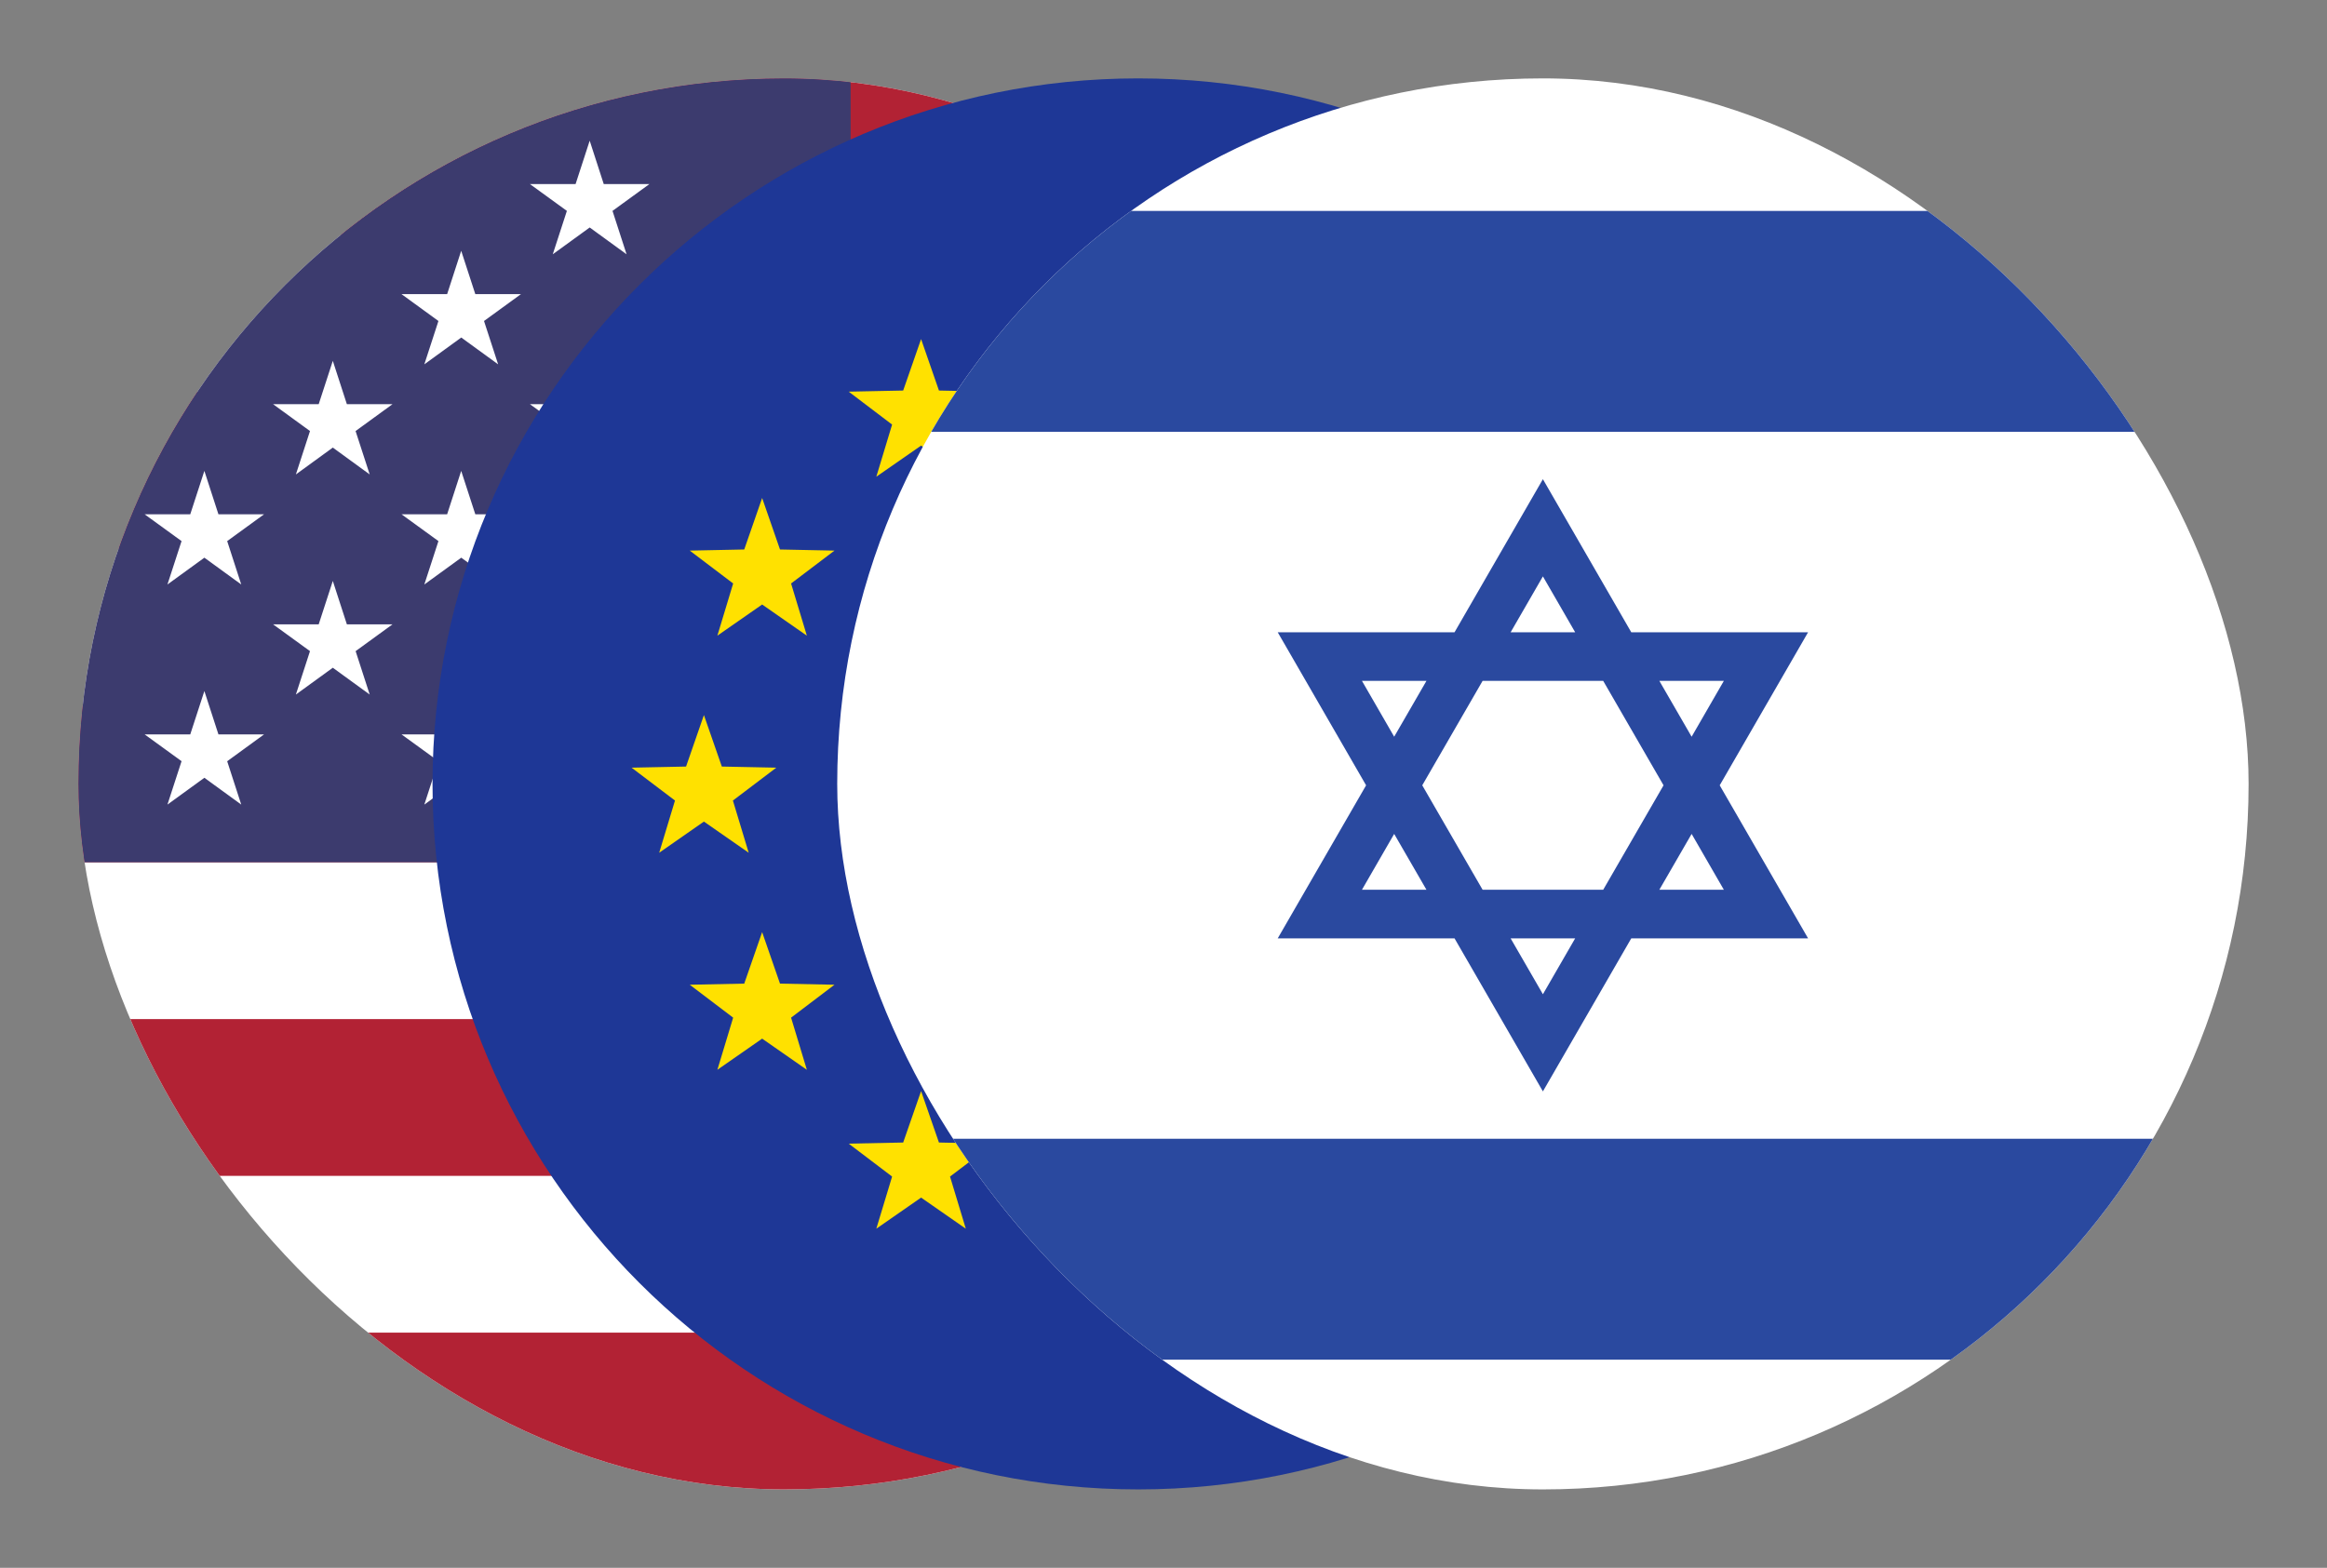 <svg width="46" height="31" viewBox="0 0 46 31" fill="none" xmlns="http://www.w3.org/2000/svg">
<rect x="0" y="0" width="46" height="31" fill="#808080" stroke="none"/>
<g clip-path="url(#clip0_1_535)">
<path d="M62.757 1.55H-13.813V29.45H62.757V1.55Z" fill="white"/>
<path d="M62.757 1.55H-13.813V4.65H62.757V1.55Z" fill="#B22234"/>
<path d="M62.757 7.75H-13.813V10.85H62.757V7.75Z" fill="#B22234"/>
<path d="M62.757 13.95H-13.813V17.05H62.757V13.95Z" fill="#B22234"/>
<path d="M62.757 20.15H-13.813V23.25H62.757V20.15Z" fill="#B22234"/>
<path d="M62.757 26.35H-13.813V29.45H62.757V26.35Z" fill="#B22234"/>
<path d="M16.815 1.55H-13.813V17.05H16.815V1.55Z" fill="#3C3B6E"/>
<path d="M11.657 2.782L11.378 3.64H10.476L11.206 4.17L10.927 5.028L11.657 4.498L12.386 5.028L12.108 4.17L12.837 3.64H11.935L11.657 2.782Z" fill="white"/>
<path d="M9.117 4.959L8.839 5.816H7.937L8.667 6.347L8.388 7.204L9.118 6.674L9.847 7.204L9.568 6.347L10.298 5.816H9.396L9.117 4.959Z" fill="white"/>
<path d="M14.195 4.959L13.917 5.816H13.015L13.745 6.346L13.466 7.204L14.195 6.674L14.925 7.204L14.646 6.347L15.376 5.816H14.474L14.195 4.959Z" fill="white"/>
<path d="M6.579 7.135L6.3 7.992H5.398L6.128 8.523L5.849 9.381L6.579 8.85L7.308 9.381L7.029 8.523L7.759 7.992H6.857L6.579 7.135ZM6.579 8.376H6.579L6.579 8.376L6.579 8.376L6.579 8.376Z" fill="white"/>
<path d="M11.657 7.135L11.378 7.992H10.476L11.206 8.523L10.927 9.381L11.657 8.851L12.386 9.381L12.107 8.523L12.837 7.992H11.935L11.657 7.135ZM11.657 8.376L11.656 8.376L11.657 8.376L11.657 8.376H11.657Z" fill="white"/>
<path d="M4.04 9.311L3.761 10.169H2.859L3.589 10.699L3.31 11.557L4.04 11.027L4.769 11.557L4.491 10.699L5.22 10.169H4.318L4.04 9.311Z" fill="white"/>
<path d="M9.117 9.311L8.839 10.169H7.937L8.667 10.699L8.388 11.557L9.118 11.027L9.847 11.557L9.568 10.699L10.298 10.169H9.396L9.117 9.311Z" fill="white"/>
<path d="M14.195 9.311L13.917 10.169H13.015L13.745 10.699L13.466 11.557L14.195 11.027L14.925 11.557L14.646 10.699L15.376 10.169H14.474L14.195 9.311Z" fill="white"/>
<path d="M6.857 12.345L6.579 11.487L6.3 12.345H5.398L6.128 12.875L5.849 13.733L6.579 13.203L7.308 13.733L7.03 12.875L7.759 12.345H6.857Z" fill="white"/>
<path d="M11.935 12.345L11.657 11.487L11.378 12.345H10.476L11.206 12.875L10.927 13.733L11.657 13.203L12.386 13.733L12.107 12.875L12.837 12.345H11.935Z" fill="white"/>
<path d="M4.318 14.521L4.04 13.664L3.761 14.521H2.859L3.589 15.051L3.31 15.909L4.04 15.379L4.769 15.909L4.491 15.052L5.22 14.521H4.318Z" fill="white"/>
<path d="M9.396 14.521L9.117 13.664L8.839 14.521H7.937L8.667 15.051L8.388 15.909L9.118 15.379L9.847 15.909L9.568 15.051L10.298 14.521H9.396Z" fill="white"/>
<path d="M14.474 14.521L14.195 13.664L13.917 14.521H13.015L13.745 15.051L13.466 15.909L14.195 15.379L14.925 15.909L14.646 15.052L15.376 14.521H14.474Z" fill="white"/>
</g>
<g clip-path="url(#clip1_1_535)">
<path d="M22.5 29.45C30.204 29.45 36.45 23.204 36.45 15.5C36.45 7.796 30.204 1.55 22.5 1.55C14.796 1.55 8.55 7.796 8.55 15.5C8.55 23.204 14.796 29.45 22.5 29.45Z" fill="#1E3796"/>
<path d="M22.5 7.661L21.616 8.276L21.928 7.245L21.069 6.594L22.146 6.572L22.5 5.555L22.854 6.572L23.931 6.594L23.072 7.245L23.384 8.276L22.5 7.661Z" fill="#FFE100"/>
<path d="M26.792 8.811L25.908 9.426L26.22 8.395L25.361 7.744L26.439 7.722L26.792 6.705L27.146 7.722L28.223 7.744L27.364 8.395L27.677 9.426L26.792 8.811Z" fill="#FFE100"/>
<path d="M29.935 11.953L29.05 12.568L29.363 11.537L28.504 10.886L29.581 10.864L29.935 9.847L30.288 10.864L31.366 10.886L30.507 11.537L30.819 12.568L29.935 11.953Z" fill="#FFE100"/>
<path d="M22.5 24.83L21.616 25.445L21.928 24.414L21.069 23.764L22.146 23.742L22.5 22.724L22.854 23.742L23.931 23.764L23.072 24.414L23.384 25.445L22.5 24.83Z" fill="#FFE100"/>
<path d="M18.208 23.68L17.323 24.295L17.635 23.264L16.777 22.613L17.854 22.591L18.208 21.574L18.561 22.591L19.639 22.613L18.78 23.264L19.092 24.295L18.208 23.68Z" fill="#FFE100"/>
<path d="M15.066 20.537L14.181 21.153L14.493 20.122L13.635 19.471L14.712 19.449L15.066 18.431L15.419 19.449L16.496 19.471L15.638 20.122L15.95 21.153L15.066 20.537Z" fill="#FFE100"/>
<path d="M31.085 16.245L30.2 16.861L30.512 15.829L29.654 15.179L30.731 15.157L31.085 14.139L31.438 15.157L32.515 15.179L31.657 15.829L31.969 16.861L31.085 16.245Z" fill="#FFE100"/>
<path d="M29.934 20.538L29.05 21.153L29.363 20.122L28.503 19.472L29.581 19.449L29.934 18.431L30.288 19.449L31.365 19.472L30.506 20.122L30.818 21.153L29.934 20.538Z" fill="#FFE100"/>
<path d="M26.792 23.68L25.908 24.295L26.22 23.264L25.361 22.613L26.439 22.591L26.792 21.574L27.146 22.591L28.223 22.613L27.364 23.264L27.677 24.295L26.792 23.68Z" fill="#FFE100"/>
<path d="M13.915 16.245L13.031 16.861L13.343 15.829L12.485 15.179L13.562 15.157L13.915 14.139L14.269 15.157L15.346 15.179L14.488 15.829L14.8 16.861L13.915 16.245Z" fill="#FFE100"/>
<path d="M15.066 11.953L14.181 12.569L14.493 11.537L13.635 10.887L14.712 10.865L15.066 9.847L15.419 10.865L16.496 10.887L15.638 11.537L15.95 12.569L15.066 11.953Z" fill="#FFE100"/>
<path d="M18.208 8.811L17.323 9.426L17.635 8.395L16.777 7.744L17.854 7.722L18.208 6.705L18.561 7.722L19.639 7.744L18.78 8.395L19.092 9.426L18.208 8.811Z" fill="#FFE100"/>
</g>
<g clip-path="url(#clip2_1_535)">
<path d="M49.72 1.55H11.28V29.506H49.72V1.55Z" fill="white"/>
<path d="M49.72 4.171H11.28V8.539H49.72V4.171Z" fill="#2A499F"/>
<path d="M49.72 22.517H11.28V26.885H49.72V22.517Z" fill="#2A499F"/>
<path d="M33.995 15.528L35.742 12.502H32.247L30.5 9.475L28.753 12.502H25.258L27.005 15.528L25.258 18.554H28.753L30.5 21.58L32.247 18.554H35.742L33.995 15.528ZM34.077 13.463L33.44 14.567L32.802 13.463H34.077ZM32.885 15.528L31.692 17.593H29.308L28.115 15.528L29.308 13.463H31.692L32.885 15.528ZM30.5 11.397L31.138 12.502H29.862L30.5 11.397ZM26.923 13.463H28.198L27.56 14.567L26.923 13.463ZM26.923 17.593L27.56 16.489L28.198 17.593H26.923V17.593ZM30.5 19.659L29.862 18.554H31.138L30.5 19.659ZM33.44 16.489L34.077 17.593H32.802L33.44 16.489Z" fill="#2A499F"/>
</g>
<defs>
<clipPath id="clip0_1_535">
<rect x="1.55" y="1.55" width="27.9" height="27.9" rx="13.95" fill="white"/>
</clipPath>
<clipPath id="clip1_1_535">
<rect width="27.9" height="27.9" fill="white" transform="translate(8.55 1.55)"/>
</clipPath>
<clipPath id="clip2_1_535">
<rect x="16.55" y="1.55" width="27.9" height="27.9" rx="13.95" fill="white"/>
</clipPath>
</defs>
</svg>
